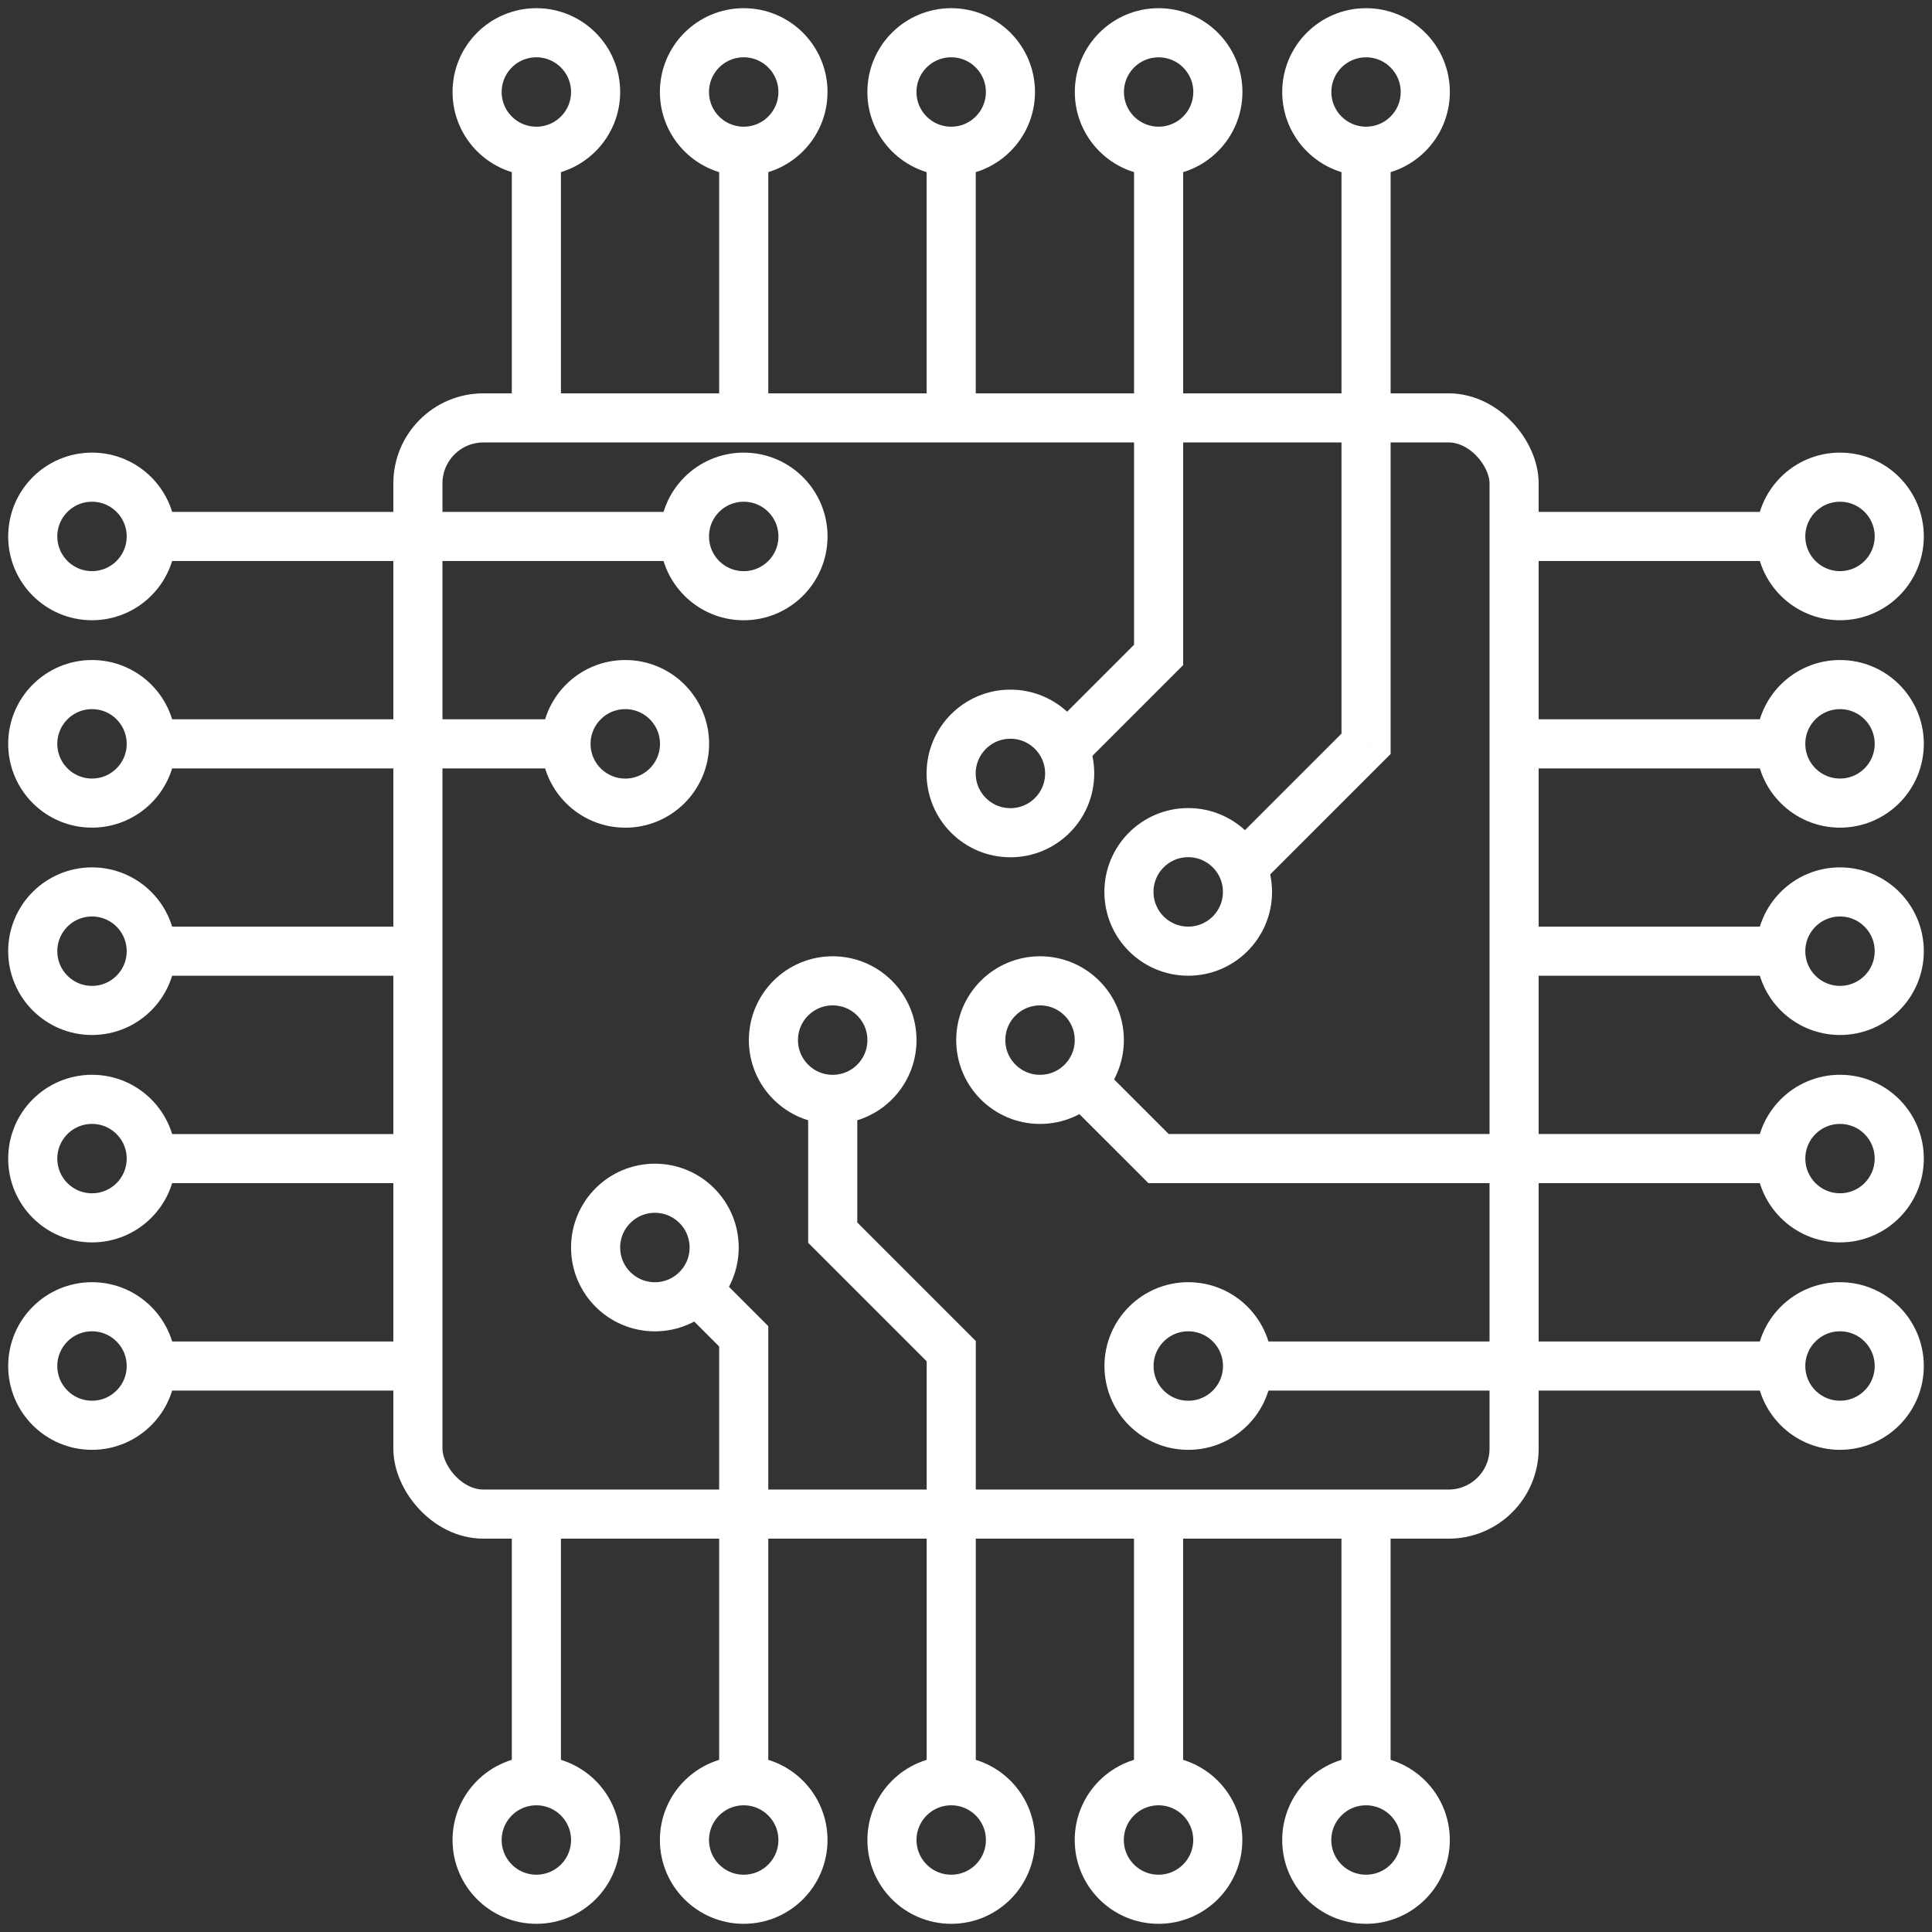 <svg xmlns="http://www.w3.org/2000/svg" width="59" height="59" fill="none" viewBox="0 0 59 59"><rect x="0" y="0" width="59" height="59" fill="#333333" stroke="none"/><rect width="33.476" height="33.476" x="12.762" y="12.762" stroke="#fff" stroke-width="1.5" rx="2"/><path stroke="#fff" stroke-width="1.5" d="M16.38 4.619C17.379 4.619 18.189 3.809 18.189 2.81C18.189 1.81 17.379 1 16.38 1C15.38 1 14.57 1.81 14.57 2.81C14.57 3.809 15.38 4.619 16.38 4.619ZM16.38 4.619V13.214"/><path stroke="#fff" stroke-width="1.5" d="M22.712 4.619C23.711 4.619 24.521 3.809 24.521 2.81C24.521 1.81 23.711 1 22.712 1C21.712 1 20.902 1.81 20.902 2.81C20.902 3.809 21.712 4.619 22.712 4.619ZM22.712 4.619V12.762"/><path stroke="#fff" stroke-width="1.5" d="M29.048 4.619C30.047 4.619 30.857 3.809 30.857 2.81C30.857 1.81 30.047 1 29.048 1C28.048 1 27.238 1.81 27.238 2.81C27.238 3.809 28.048 4.619 29.048 4.619ZM29.048 4.619V12.309"/><path fill="#fff" d="M35.382 20L35.913 20.53L36.132 20.311V20H35.382ZM32.138 22.184C31.845 22.477 31.845 22.952 32.138 23.245C32.431 23.538 32.905 23.538 33.198 23.245L32.138 22.184ZM36.442 2.81C36.442 3.395 35.967 3.869 35.382 3.869V5.369C36.796 5.369 37.942 4.223 37.942 2.81H36.442ZM35.382 3.869C34.797 3.869 34.323 3.395 34.323 2.81H32.823C32.823 4.223 33.969 5.369 35.382 5.369V3.869ZM34.323 2.81C34.323 2.224 34.797 1.75 35.382 1.75V0.25C33.969 0.25 32.823 1.396 32.823 2.81H34.323ZM35.382 1.75C35.967 1.75 36.442 2.224 36.442 2.81H37.942C37.942 1.396 36.796 0.25 35.382 0.25V1.75ZM34.632 4.619V20H36.132V4.619H34.632ZM34.852 19.47L32.138 22.184L33.198 23.245L35.913 20.53L34.852 19.47Z"/><path fill="#fff" d="M41.717 22.714L42.247 23.245L42.467 23.025V22.714H41.717ZM37.567 25.803C37.274 26.096 37.274 26.571 37.567 26.864C37.86 27.157 38.335 27.157 38.628 26.864L37.567 25.803ZM42.776 2.81C42.776 3.395 42.302 3.869 41.717 3.869V5.369C43.13 5.369 44.276 4.223 44.276 2.81H42.776ZM41.717 3.869C41.132 3.869 40.657 3.395 40.657 2.81H39.157C39.157 4.223 40.303 5.369 41.717 5.369V3.869ZM40.657 2.81C40.657 2.224 41.132 1.75 41.717 1.75V0.25C40.303 0.25 39.157 1.396 39.157 2.81H40.657ZM41.717 1.75C42.302 1.75 42.776 2.224 42.776 2.81H44.276C44.276 1.396 43.13 0.25 41.717 0.25V1.75ZM40.967 4.619V22.714H42.467V4.619H40.967ZM41.186 22.184L37.567 25.803L38.628 26.864L42.247 23.245L41.186 22.184Z"/><circle cx="36.286" cy="27.237" r="1.81" stroke="#fff" stroke-width="1.5"/><circle cx="30.856" cy="23.62" r="1.81" stroke="#fff" stroke-width="1.5"/><path stroke="#fff" stroke-width="1.5" d="M16.38 54.381C17.379 54.381 18.189 55.191 18.189 56.191C18.189 57.19 17.379 58 16.38 58C15.38 58 14.57 57.19 14.57 56.191C14.57 55.191 15.38 54.381 16.38 54.381ZM16.38 54.381V45.786"/><path stroke="#fff" stroke-width="1.5" d="M22.712 54.381C23.711 54.381 24.521 55.191 24.521 56.191C24.521 57.19 23.711 58 22.712 58C21.712 58 20.902 57.19 20.902 56.191C20.902 55.191 21.712 54.381 22.712 54.381ZM22.712 54.381V40.809L20.902 39"/><path stroke="#fff" stroke-width="1.5" d="M29.049 54.381C30.048 54.381 30.858 55.191 30.858 56.191C30.858 57.19 30.048 58 29.049 58C28.049 58 27.239 57.19 27.239 56.191C27.239 55.191 28.049 54.381 29.049 54.381ZM29.049 54.381V41.262L25.43 37.643V33.571"/><path stroke="#fff" stroke-width="1.5" d="M35.38 54.381C36.379 54.381 37.189 55.191 37.189 56.191C37.189 57.19 36.379 58 35.38 58C34.38 58 33.57 57.19 33.57 56.191C33.57 55.191 34.38 54.381 35.38 54.381ZM35.38 54.381V46.238"/><path stroke="#fff" stroke-width="1.5" d="M41.716 54.381C42.715 54.381 43.525 55.191 43.525 56.191C43.525 57.19 42.715 58 41.716 58C40.716 58 39.906 57.19 39.906 56.191C39.906 55.191 40.716 54.381 41.716 54.381ZM41.716 54.381V46.238"/><path stroke="#fff" stroke-width="1.5" d="M54.381 16.382C54.381 17.381 55.191 18.191 56.191 18.191C57.19 18.191 58 17.381 58 16.382C58 15.382 57.19 14.572 56.191 14.572C55.191 14.572 54.381 15.382 54.381 16.382ZM54.381 16.382H45.786"/><path stroke="#fff" stroke-width="1.5" d="M54.381 22.716C54.381 23.715 55.191 24.525 56.191 24.525C57.19 24.525 58 23.715 58 22.716C58 21.716 57.19 20.906 56.191 20.906C55.191 20.906 54.381 21.716 54.381 22.716ZM54.381 22.716H46.238"/><path stroke="#fff" stroke-width="1.5" d="M54.381 29.048C54.381 30.047 55.191 30.857 56.191 30.857C57.19 30.857 58 30.047 58 29.048C58 28.048 57.19 27.238 56.191 27.238C55.191 27.238 54.381 28.048 54.381 29.048ZM54.381 29.048H46.691"/><path fill="#fff" d="M35.381 35.381L34.851 35.911L35.07 36.131H35.381V35.381ZM33.649 32.589C33.356 32.296 32.882 32.296 32.589 32.589C32.296 32.882 32.296 33.357 32.589 33.65L33.649 32.589ZM56.191 36.441C55.605 36.441 55.131 35.966 55.131 35.381H53.631C53.631 36.795 54.777 37.941 56.191 37.941V36.441ZM55.131 35.381C55.131 34.796 55.605 34.322 56.191 34.322V32.822C54.777 32.822 53.631 33.968 53.631 35.381H55.131ZM56.191 34.322C56.776 34.322 57.25 34.796 57.25 35.381H58.75C58.75 33.968 57.604 32.822 56.191 32.822V34.322ZM57.25 35.381C57.25 35.966 56.776 36.441 56.191 36.441V37.941C57.604 37.941 58.75 36.795 58.75 35.381H57.25ZM54.381 34.631H35.381V36.131H54.381V34.631ZM35.911 34.851L33.649 32.589L32.589 33.65L34.851 35.911L35.911 34.851Z"/><path stroke="#fff" stroke-width="1.5" d="M54.381 41.716C54.381 42.715 55.191 43.525 56.191 43.525C57.19 43.525 58 42.715 58 41.716C58 40.716 57.19 39.906 56.191 39.906C55.191 39.906 54.381 40.716 54.381 41.716ZM54.381 41.716H38.095"/><circle cx="31.761" cy="31.763" r="1.81" stroke="#fff" stroke-width="1.5" transform="rotate(90 31.761 31.763)"/><circle cx="25.429" cy="31.763" r="1.81" stroke="#fff" stroke-width="1.5" transform="rotate(90 25.429 31.763)"/><circle cx="36.288" cy="41.716" r="1.81" stroke="#fff" stroke-width="1.5" transform="rotate(90 36.288 41.716)"/><circle cx="19.999" cy="38.097" r="1.81" stroke="#fff" stroke-width="1.5" transform="rotate(90 19.999 38.097)"/><circle cx="19.095" cy="22.716" r="1.81" stroke="#fff" stroke-width="1.5"/><circle cx="22.712" cy="16.382" r="1.81" stroke="#fff" stroke-width="1.5"/><path stroke="#fff" stroke-width="1.5" d="M4.619 16.382C4.619 17.381 3.809 18.191 2.81 18.191C1.81 18.191 1 17.381 1 16.382C1 15.382 1.81 14.572 2.81 14.572C3.809 14.572 4.619 15.382 4.619 16.382ZM4.619 16.382L21.357 16.382"/><path stroke="#fff" stroke-width="1.5" d="M4.619 22.716C4.619 23.715 3.809 24.525 2.81 24.525C1.81 24.525 1 23.715 1 22.716C1 21.716 1.81 20.906 2.81 20.906C3.809 20.906 4.619 21.716 4.619 22.716ZM4.619 22.716L17.286 22.716"/><path stroke="#fff" stroke-width="1.5" d="M4.619 29.048C4.619 30.047 3.809 30.857 2.81 30.857C1.81 30.857 1 30.047 1 29.048C1 28.048 1.81 27.238 2.81 27.238C3.809 27.238 4.619 28.048 4.619 29.048ZM4.619 29.048H12.309"/><path stroke="#fff" stroke-width="1.5" d="M4.619 35.382C4.619 36.381 3.809 37.191 2.81 37.191C1.81 37.191 1 36.381 1 35.382C1 34.382 1.81 33.572 2.81 33.572C3.809 33.572 4.619 34.382 4.619 35.382ZM4.619 35.382H12.762"/><path stroke="#fff" stroke-width="1.5" d="M4.619 41.716C4.619 42.715 3.809 43.525 2.81 43.525C1.81 43.525 1 42.715 1 41.716C1 40.716 1.81 39.906 2.81 39.906C3.809 39.906 4.619 40.716 4.619 41.716ZM4.619 41.716H12.762"/></svg>